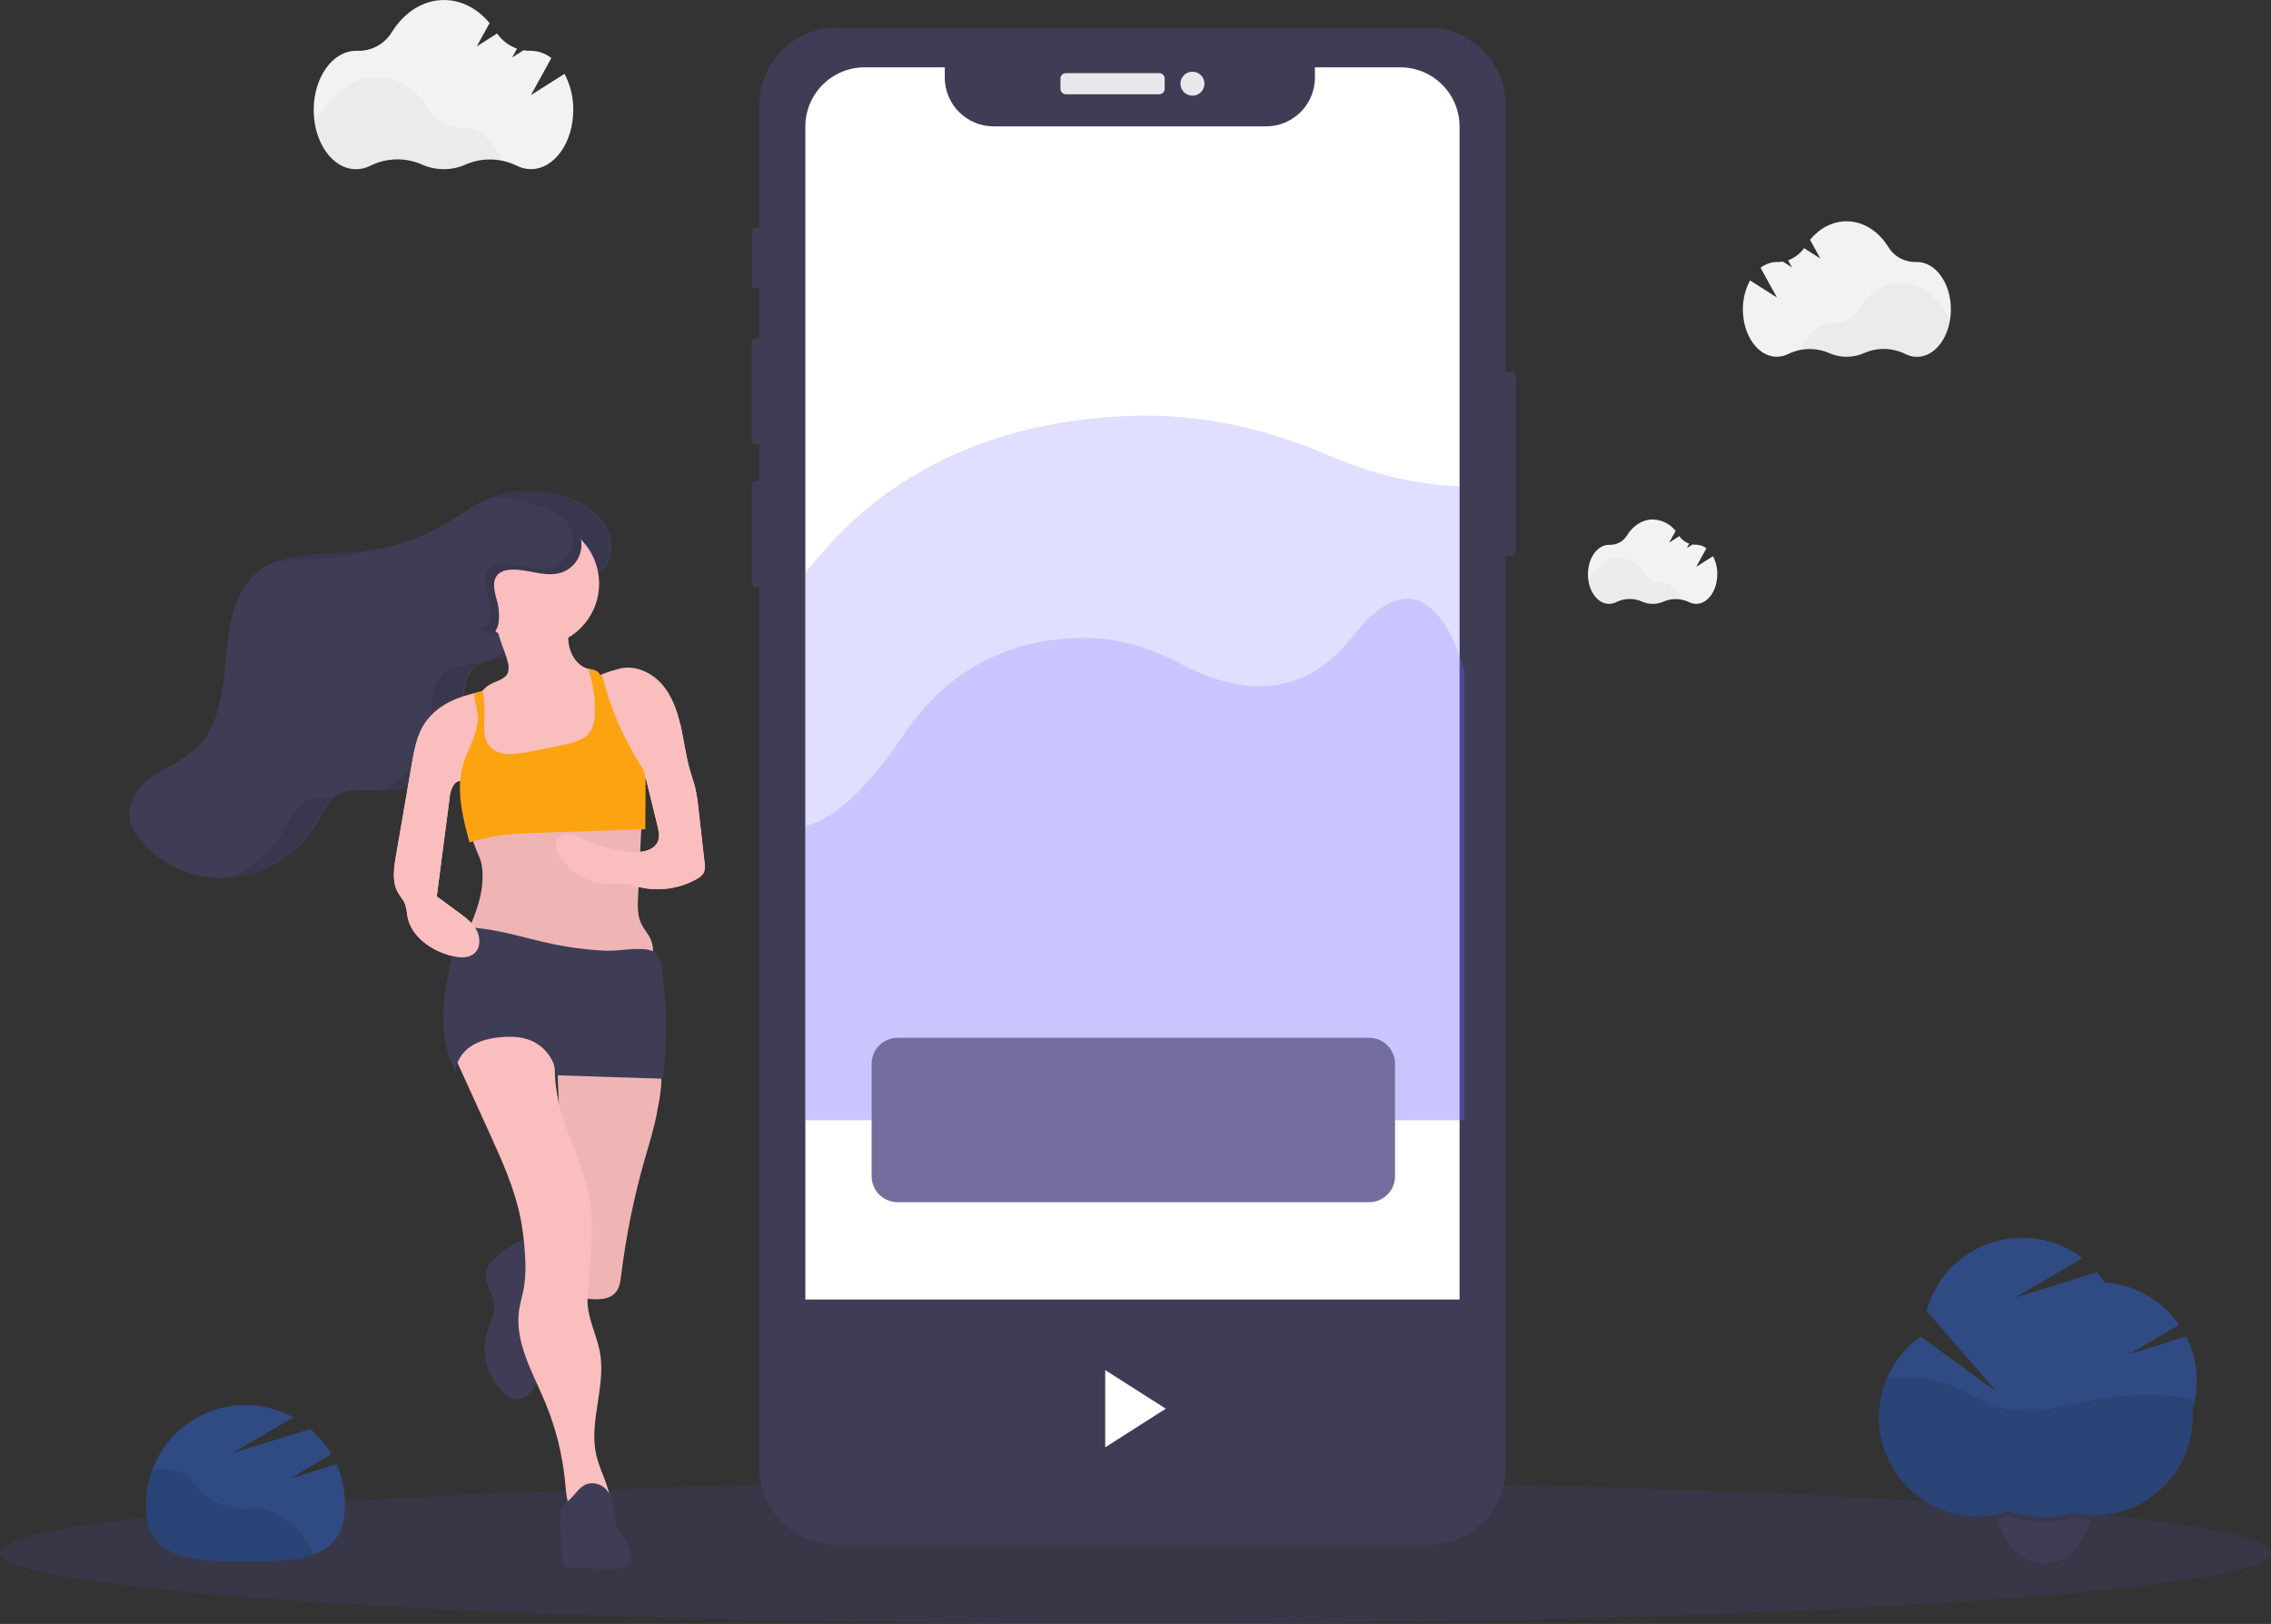 <svg width="653" height="467" viewBox="0 0 653 467" fill="none" xmlns="http://www.w3.org/2000/svg">
<rect x="0" y="0" width="653" height="467" fill="#333333" stroke="none"/>
<g clip-path="url(#clip0_4_191)">
<path opacity="0.1" d="M326.5 467C506.821 467 653 457.811 653 446.476C653 435.141 506.821 425.952 326.5 425.952C146.179 425.952 0 435.141 0 446.476C0 457.811 146.179 467 326.5 467Z" fill="#6C63FF"/>
<path d="M601.786 431.275C601.791 432.897 601.624 434.515 601.289 436.102C601.226 436.4 601.158 436.724 601.09 436.979C599.323 444.063 594.342 449.243 588.397 449.573C588.198 449.573 587.999 449.573 587.775 449.573C581.487 449.573 576.17 444.15 574.416 436.68C574.366 436.481 574.323 436.282 574.279 436.058C573.944 434.472 573.777 432.854 573.782 431.232C573.782 421.113 580.044 412.916 587.775 412.916C595.505 412.916 601.786 421.169 601.786 431.275Z" fill="#3F3D56"/>
<path opacity="0.1" d="M601.786 431.275C601.791 432.897 601.624 434.515 601.289 436.102C601.226 436.4 601.158 436.724 601.09 436.979C600.878 436.979 600.673 436.979 600.468 436.979C598.928 436.896 597.397 436.688 595.89 436.357C594.556 436.769 593.192 437.081 591.811 437.29C590.752 437.449 589.684 437.549 588.614 437.588H587.532C586.251 437.588 584.971 437.503 583.701 437.333C581.648 437.059 579.631 436.558 577.687 435.841C576.623 436.195 575.539 436.486 574.441 436.711C574.391 436.512 574.348 436.313 574.304 436.089C573.969 434.503 573.802 432.885 573.807 431.263C573.807 421.144 580.069 412.947 587.799 412.947C595.53 412.947 601.786 421.169 601.786 431.275Z" fill="black"/>
<path d="M631.638 397.162C631.643 392.711 630.599 388.322 628.59 384.35L612.135 389.468L626.581 380.973C624.159 377.471 620.982 374.558 617.283 372.45C613.585 370.341 609.46 369.09 605.213 368.789C604.536 367.764 603.794 366.784 602.993 365.853L579.36 373.211L598.745 361.817C595.037 358.972 590.685 357.085 586.074 356.322C581.463 355.56 576.735 355.945 572.309 357.444C567.882 358.943 563.893 361.509 560.694 364.917C557.495 368.324 555.185 372.467 553.968 376.98L574.211 400.29L552.251 384.399C546.683 388.343 542.718 394.157 541.079 400.78C539.439 407.404 540.235 414.396 543.321 420.482C546.407 426.567 551.578 431.341 557.89 433.932C564.202 436.523 571.235 436.759 577.706 434.597C583.559 436.742 589.953 436.917 595.915 435.094C600.072 436.014 604.381 435.989 608.527 435.021C612.672 434.053 616.548 432.167 619.867 429.502C623.187 426.837 625.866 423.461 627.707 419.622C629.548 415.784 630.505 411.581 630.506 407.324C630.506 406.702 630.506 406.08 630.443 405.458C631.249 402.767 631.652 399.971 631.638 397.162Z" fill="#304B84"/>
<path opacity="0.1" d="M631.146 402.442C622.456 400.792 613.544 400.678 604.815 402.106C594.933 403.742 584.833 407.337 575.169 404.706C569.497 403.164 564.596 399.594 559.055 397.616C553.71 395.745 547.95 395.399 542.419 396.614C540.31 401.657 539.697 407.2 540.654 412.581C541.611 417.963 544.097 422.954 547.816 426.96C551.534 430.966 556.327 433.817 561.622 435.171C566.917 436.525 572.49 436.326 577.675 434.597C583.528 436.742 589.922 436.917 595.884 435.094C600.041 436.014 604.35 435.989 608.496 435.021C612.641 434.053 616.517 432.167 619.836 429.502C623.156 426.837 625.835 423.461 627.676 419.622C629.517 415.784 630.474 411.581 630.475 407.324C630.475 406.702 630.475 406.08 630.412 405.458C630.712 404.467 630.957 403.46 631.146 402.442Z" fill="black"/>
<path d="M434.463 106.956H430.899C430.113 106.956 429.475 107.594 429.475 108.38V158.409C429.475 159.196 430.113 159.834 430.899 159.834H434.463C435.249 159.834 435.887 159.196 435.887 158.409V108.38C435.887 107.594 435.249 106.956 434.463 106.956Z" fill="#3F3D56"/>
<path d="M218.942 65.528H217.206C216.691 65.528 216.274 65.946 216.274 66.461V82.004C216.274 82.519 216.691 82.936 217.206 82.936H218.942C219.457 82.936 219.874 82.519 219.874 82.004V66.461C219.874 65.946 219.457 65.528 218.942 65.528Z" fill="#3F3D56"/>
<path d="M219.147 97.403H217.194C216.614 97.403 216.143 97.873 216.143 98.454V126.653C216.143 127.233 216.614 127.704 217.194 127.704H219.147C219.727 127.704 220.198 127.233 220.198 126.653V98.454C220.198 97.873 219.727 97.403 219.147 97.403Z" fill="#3F3D56"/>
<path d="M219.066 138.302H217.206C216.653 138.302 216.205 138.75 216.205 139.303V167.863C216.205 168.416 216.653 168.864 217.206 168.864H219.066C219.619 168.864 220.067 168.416 220.067 167.863V139.303C220.067 138.75 219.619 138.302 219.066 138.302Z" fill="#3F3D56"/>
<path d="M410.737 8.004H240.509C228.251 8.004 218.313 17.942 218.313 30.202V422.021C218.313 434.28 228.251 444.218 240.509 444.218H410.737C422.995 444.218 432.933 434.28 432.933 422.021V30.202C432.933 17.942 422.995 8.004 410.737 8.004Z" fill="#3F3D56"/>
<path d="M333.31 21.028H306.5C305.627 21.028 304.92 21.735 304.92 22.608V25.537C304.92 26.41 305.627 27.117 306.5 27.117H333.31C334.182 27.117 334.89 26.41 334.89 25.537V22.608C334.89 21.735 334.182 21.028 333.31 21.028Z" fill="#E6E8EC"/>
<path d="M342.875 27.521C344.781 27.521 346.326 25.976 346.326 24.069C346.326 22.163 344.781 20.617 342.875 20.617C340.969 20.617 339.423 22.163 339.423 24.069C339.423 25.976 340.969 27.521 342.875 27.521Z" fill="#E6E8EC"/>
<path d="M419.68 36.409V415.795C419.678 420.315 417.882 424.65 414.685 427.846C411.488 431.041 407.153 432.837 402.634 432.837H248.613C244.093 432.837 239.758 431.041 236.561 427.846C233.365 424.65 231.568 420.315 231.566 415.795V36.409C231.566 34.17 232.007 31.953 232.864 29.885C233.72 27.817 234.976 25.937 236.559 24.354C238.142 22.771 240.021 21.516 242.089 20.659C244.157 19.802 246.374 19.361 248.613 19.361H271.66V22.322C271.667 26.041 273.149 29.605 275.78 32.234C278.411 34.862 281.978 36.339 285.697 36.34H364.057C365.9 36.34 367.725 35.977 369.428 35.272C371.131 34.566 372.679 33.532 373.982 32.229C375.285 30.925 376.319 29.378 377.025 27.675C377.73 25.972 378.093 24.146 378.093 22.303V19.361H402.665C407.18 19.369 411.508 21.169 414.698 24.365C417.888 27.561 419.68 31.893 419.68 36.409Z" fill="white"/>
<path opacity="0.2" d="M421.03 193.07V322.081H419.68V322.211H231.566V164.598C232.773 163.221 233.996 161.793 235.235 160.313C261.654 128.761 297.563 120.458 325.356 119.588C344.398 118.966 363.354 122.903 381.451 130.72C391.01 134.85 404.729 139.378 419.68 139.826V188.599C420.594 191.205 421.03 193.07 421.03 193.07Z" fill="#6C63FF"/>
<path opacity="0.2" d="M421.03 193.07V322.081H231.566V237.571C238.314 235.873 247.736 229.342 259.826 211.3C274.285 189.712 293.931 184.034 309.136 183.436C319.553 183.026 329.927 185.7 339.827 191.055C350.966 197.07 372.434 204.321 388.746 183.269C406.782 159.989 416.371 179.189 419.68 188.599C420.594 191.205 421.03 193.07 421.03 193.07Z" fill="#6C63FF"/>
<path d="M393.666 298.453H258.09C253.969 298.453 250.628 301.794 250.628 305.916V338.257C250.628 342.379 253.969 345.721 258.09 345.721H393.666C397.787 345.721 401.129 342.379 401.129 338.257V305.916C401.129 301.794 397.787 298.453 393.666 298.453Z" fill="#736E9E"/>
<path d="M83.373 425.236L95.276 418.215C93.666 415.465 91.608 413.003 89.187 410.932L66.73 417.941L84.33 407.592C79.974 405.205 75.07 403.994 70.103 404.078C65.137 404.162 60.277 405.537 56.003 408.07C51.73 410.602 48.189 414.204 45.73 418.52C43.271 422.837 41.978 427.719 41.978 432.687C41.978 448.491 54.783 449.038 70.586 449.038C86.389 449.038 99.194 448.491 99.194 432.687C99.199 428.689 98.362 424.735 96.737 421.082L83.373 425.236Z" fill="#304B84"/>
<path opacity="0.1" d="M86.401 440.605C85.134 439.334 83.719 438.221 82.185 437.29C80.02 435.853 77.788 434.391 75.238 433.9C72.999 433.471 70.692 433.832 68.397 433.707C64.438 433.463 60.711 431.754 57.943 428.912C56.32 427.233 55.039 425.18 53.086 423.881C50.978 422.5 48.303 422.201 45.803 422.543C45.079 422.653 44.361 422.8 43.652 422.985C42.529 426.099 41.957 429.384 41.96 432.694C41.96 448.497 54.765 449.044 70.568 449.044C78.236 449.044 85.195 448.914 90.332 446.973L89.474 445.369C88.655 443.657 87.623 442.056 86.401 440.605Z" fill="black"/>
<path d="M141.944 362.159C141.034 362.956 140.334 363.964 139.904 365.094C138.84 368.415 141.813 371.674 142.099 375.151C142.323 377.913 140.855 380.487 140.022 383.137C139.081 386.428 139.142 389.925 140.197 393.181C141.251 396.438 143.251 399.307 145.942 401.422C146.515 401.908 147.192 402.257 147.92 402.442C148.521 402.514 149.13 402.464 149.711 402.292C150.292 402.121 150.831 401.834 151.297 401.447C152.741 400.396 153.842 398.942 154.462 397.267C154.978 395.622 155.257 393.911 155.29 392.186L155.731 385.531C156.191 378.584 156.608 371.419 154.916 364.597C154.363 362.358 153.337 357.214 150.75 356.903C148.163 356.592 143.66 360.479 141.944 362.159Z" fill="#3F3D56"/>
<path d="M185.328 333.574C182.221 344.484 179.969 355.619 178.592 366.879C178.393 368.465 178.188 370.132 177.23 371.413C175.321 373.982 171.496 373.82 168.325 373.403C167.563 373.364 166.821 373.151 166.154 372.782C164.96 371.973 164.699 370.356 164.556 368.919C162.383 347.74 160.932 326.505 160.203 305.213C160.172 304.399 186.752 304.324 189.028 306.457C191.304 308.591 189.538 316.57 189.028 319.288C188.195 324.127 186.69 328.841 185.328 333.574Z" fill="#FBBEBE"/>
<path opacity="0.05" d="M185.328 333.574C182.221 344.484 179.969 355.619 178.592 366.879C178.393 368.465 178.188 370.132 177.23 371.413C175.321 373.982 171.496 373.82 168.325 373.403C167.563 373.364 166.821 373.151 166.154 372.782C164.96 371.973 164.699 370.356 164.556 368.919C162.383 347.74 160.932 326.505 160.203 305.213C160.172 304.399 186.752 304.324 189.028 306.457C191.304 308.591 189.538 316.57 189.028 319.288C188.195 324.127 186.69 328.841 185.328 333.574Z" fill="black"/>
<path d="M129.978 302.184L140.743 325.862C144.325 333.736 147.932 341.697 149.643 350.174C150.329 353.715 150.767 357.3 150.955 360.902C151.215 363.99 151.119 367.097 150.669 370.163C150.277 372.439 149.556 374.654 149.238 376.942C147.995 386.066 153.163 394.649 156.701 403.139C159.759 410.43 161.704 418.139 162.473 426.008C162.796 429.36 162.976 432.917 164.892 435.685C168.393 434.634 171.814 433.726 175.464 434.136C176.117 428.781 172.734 423.849 171.49 418.588C169.208 408.948 174.251 398.816 172.535 389.058C171.602 383.771 168.71 378.796 168.947 373.435C169.388 363.658 171.223 353.781 169.357 344.203C167.255 333.375 161.21 323.53 159.873 312.583C158.847 304.175 160.495 294.877 155.812 287.811C145.582 287.208 135.003 293.247 129.978 302.184Z" fill="#FBBEBE"/>
<path d="M165.358 450.879C164.282 450.917 163.026 450.879 162.361 450.027C162.036 449.532 161.849 448.958 161.82 448.367C161.31 444.617 161.061 440.837 161.073 437.053C161.073 435.673 161.136 434.205 161.907 433.067C162.473 432.372 163.117 431.746 163.828 431.201C165.476 429.677 166.677 427.469 168.804 426.766C169.735 426.495 170.723 426.482 171.662 426.729C172.601 426.975 173.455 427.472 174.133 428.166C175.475 429.597 176.306 431.431 176.497 433.384C176.808 435.698 176.546 438.216 177.771 440.225C178.257 441.003 178.934 441.637 179.482 442.371C181.347 444.859 183.02 449.729 179.171 450.736C175.091 451.8 169.593 450.742 165.358 450.879Z" fill="#3F3D56"/>
<path d="M174.693 162.06C176.87 157.856 175.57 152.445 172.46 148.875C169.351 145.305 164.805 143.315 160.165 142.239C153.946 140.783 147.279 140.796 141.328 143.085C136.583 144.907 132.497 148.06 128.119 150.635C120.381 155.19 111.721 157.953 102.776 158.72C92.826 159.56 81.712 158.254 74.019 164.592C59.927 176.197 69.74 202.35 56.606 215.013C53.061 218.427 48.328 220.274 44.267 223.054C40.206 225.835 36.574 230.281 37.227 235.157C37.538 237.502 38.819 239.617 40.299 241.464C46.655 249.406 57.327 253.567 67.421 252.329C77.514 251.092 86.756 244.611 91.675 235.692C92.919 233.46 93.926 231.015 95.885 229.392C99.809 226.152 105.568 227.464 110.655 227.309C121.968 226.96 132.242 217.264 133.231 205.982C133.654 201.162 132.833 195.552 136.297 192.169C139.089 189.432 143.455 189.457 147.273 188.617C154.288 187.081 159.394 182.006 162.597 175.811C164.065 172.963 163.915 169.779 166.092 167.415C168.412 164.815 172.622 166.053 174.693 162.06Z" fill="#3F3D56"/>
<g opacity="0.1">
<path d="M93.503 160.692C97.629 160.34 101.708 159.563 105.674 158.372C104.555 158.528 103.435 158.658 102.31 158.752C94.511 159.405 85.978 158.752 78.951 161.494C83.74 161.003 88.758 161.09 93.503 160.692Z" fill="black"/>
<path d="M86.563 231.364C84.604 232.981 83.572 235.431 82.353 237.664C78.584 244.458 72.548 249.713 65.3 252.51C65.853 252.472 66.407 252.423 66.96 252.354C77.054 251.11 86.296 244.642 91.215 235.723C92.459 233.491 93.46 231.04 95.425 229.423L95.761 229.162C92.347 229.081 89.076 229.286 86.563 231.364Z" fill="black"/>
<path d="M171.994 148.912C168.885 145.342 164.307 143.358 159.699 142.276C153.48 140.821 146.813 140.84 140.855 143.128L140.457 143.29C143.962 143.09 147.478 143.403 150.893 144.217C155.501 145.299 160.085 147.283 163.188 150.859C166.291 154.435 167.597 159.84 165.421 164.044C163.35 168.037 159.139 166.793 156.77 169.374C154.593 171.732 154.742 174.922 153.275 177.771C150.52 183.101 146.347 187.591 140.774 189.724C142.721 189.264 144.811 189.059 146.751 188.636C153.766 187.094 158.872 182.025 162.075 175.83C163.549 172.982 163.399 169.791 165.57 167.434C167.945 164.853 172.156 166.09 174.22 162.104C176.397 157.912 175.097 152.501 171.994 148.912Z" fill="black"/>
<path d="M137.951 190.583C134.133 191.416 129.767 191.397 126.974 194.128C123.51 197.517 124.331 203.127 123.908 207.947C123.168 216.375 117.242 223.919 109.573 227.346H110.139C121.452 226.998 131.72 217.295 132.708 206.019C133.137 201.193 132.317 195.583 135.781 192.2C136.574 191.442 137.508 190.847 138.529 190.446L137.951 190.583Z" fill="black"/>
</g>
<path d="M174.88 218.664C174.363 219.578 173.3 220.001 172.311 220.368C162.075 224.137 151.303 227.974 140.507 226.388C140.103 224.69 139.705 222.986 139.307 221.288C138.73 218.825 138.15 216.362 137.565 213.899C137.292 212.724 137.012 211.536 136.788 210.342C136.402 208.456 136.279 206.527 136.421 204.608C136.487 203.912 136.612 203.223 136.794 202.549C137.114 201.322 137.648 200.162 138.374 199.122C138.498 198.954 138.629 198.786 138.766 198.624C139.381 197.883 140.127 197.261 140.967 196.79C142.802 195.782 145.32 195.353 146.061 193.4C146.347 192.379 146.319 191.295 145.98 190.29C145.358 187.803 144.232 185.464 143.536 183.001C142.652 179.891 143.983 180.084 146.987 179.332C152.398 177.97 158.057 176.993 163.611 178.088C163.349 180.831 163.094 183.642 163.785 186.316C164.475 188.991 166.322 191.528 168.978 192.268C169.369 192.38 169.786 192.449 170.222 192.542C170.798 192.635 171.345 192.86 171.82 193.201C172.147 193.471 172.407 193.814 172.579 194.202C172.849 194.859 173.027 195.55 173.107 196.255C174.081 202.781 174.784 209.338 175.215 215.927V216.176C175.343 217.02 175.227 217.883 174.88 218.664Z" fill="#FBBEBE"/>
<path d="M122.179 207.947C119.854 211.486 119.07 215.79 118.361 219.97L113.846 246.153C113.224 249.736 112.671 253.673 114.505 256.814C115.127 257.877 115.998 258.798 116.452 259.923C116.795 261.056 117.02 262.221 117.123 263.4C118.181 269.402 124.082 273.451 130.003 274.906C132.142 275.435 134.642 275.64 136.328 274.216C138.193 272.667 138.193 269.719 137.093 267.592C135.992 265.465 133.983 263.96 132.037 262.535L125.587 257.784L129.319 229.174C129.593 227.097 130.563 224.404 132.665 224.634C134.58 224.839 136.054 227.632 137.758 226.73C138.292 226.369 138.668 225.817 138.809 225.188C139.555 222.843 139.35 220.318 139.139 217.861L138.368 208.992C138.113 206.113 138.853 203.954 139.201 201.249C139.605 198.096 137.503 199.054 134.91 199.731C129.928 201.05 125.059 203.556 122.179 207.947Z" fill="#FBBEBE"/>
<path d="M202.374 250.949C201.9 251.746 201.198 252.383 200.359 252.777C195.324 255.616 189.402 256.449 183.779 255.109C182.483 254.729 181.167 254.421 179.836 254.189C177.709 253.928 175.545 254.351 173.399 254.189C169.046 253.859 165.221 251.141 162.205 247.97C160.389 246.104 158.741 243.05 160.433 241.047C160.905 240.564 161.492 240.208 162.139 240.012C162.786 239.817 163.472 239.788 164.133 239.928C165.45 240.221 166.72 240.694 167.908 241.333C172.07 243.263 176.523 244.49 181.086 244.966C184.196 245.289 188.151 244.76 189.227 241.806C189.749 240.369 189.382 238.777 189.016 237.291C188.012 233.219 187.009 229.145 186.006 225.07C185.937 224.714 185.811 224.371 185.632 224.056C185.581 223.97 185.521 223.891 185.452 223.819C185.055 223.489 184.576 223.274 184.065 223.197C181.745 222.625 179.426 221.699 177.765 219.988C176.677 218.774 175.81 217.378 175.203 215.865C175.029 215.485 174.867 215.1 174.699 214.714C173.424 211.741 172.081 208.694 171.042 205.572C170.317 203.461 169.783 201.29 169.444 199.085C169.171 197.175 169.021 196.298 170.066 195.452C170.346 195.241 170.644 195.054 170.955 194.893C171.434 194.638 171.975 194.383 172.547 194.14L173.101 193.91C174.802 193.23 176.55 192.673 178.331 192.243C182.647 191.242 187.256 193.332 190.216 196.634C193.176 199.937 194.712 204.259 195.695 208.582C196.677 212.904 197.181 217.333 198.413 221.587C198.891 223.253 199.488 224.895 199.899 226.562C200.339 228.545 200.653 230.554 200.838 232.576C201.423 237.73 202.005 242.884 202.585 248.038C202.8 249.008 202.727 250.02 202.374 250.949Z" fill="#FBBEBE"/>
<path d="M138.517 248.71C139.761 256.646 136.185 264.451 132.727 271.722C134.686 273.152 137.08 273.861 139.419 274.477C155.069 278.591 171.339 279.816 187.43 278.09C187.815 275.404 188.176 272.555 187.075 270.08C186.391 268.543 185.209 267.293 184.457 265.788C183.213 263.301 183.338 260.408 183.474 257.647L184.588 234.119C176.87 230.561 167.921 233.895 159.432 234.374C155.035 234.623 150.582 234.088 146.247 234.865C143.996 235.269 136.919 236.383 135.855 238.703C134.792 241.022 138.137 246.185 138.517 248.71Z" fill="#FBBEBE"/>
<path opacity="0.05" d="M138.517 248.71C139.761 256.646 136.185 264.451 132.727 271.722C134.686 273.152 137.08 273.861 139.419 274.477C155.069 278.591 171.339 279.816 187.43 278.09C187.815 275.404 188.176 272.555 187.075 270.08C186.391 268.543 185.209 267.293 184.457 265.788C183.213 263.301 183.338 260.408 183.474 257.647L184.588 234.119C176.87 230.561 167.921 233.895 159.432 234.374C155.035 234.623 150.582 234.088 146.247 234.865C143.996 235.269 136.919 236.383 135.855 238.703C134.792 241.022 138.137 246.185 138.517 248.71Z" fill="black"/>
<path d="M158.965 271.485C150.6 269.744 142.379 266.864 133.84 266.665C133.411 266.622 132.979 266.704 132.596 266.902C132.18 267.246 131.901 267.73 131.813 268.264C130.93 271.311 130.14 274.381 129.443 277.475C127.13 287.755 125.992 299.112 131.079 308.342C131.029 305.344 132.913 302.539 135.432 300.878C137.951 299.218 140.967 298.546 143.952 298.272C146.937 297.999 150.128 298.111 152.908 299.336C154.85 300.219 156.527 301.597 157.768 303.333C159.009 305.069 159.772 307.101 159.979 309.225L189.364 310.176C189.536 310.227 189.718 310.233 189.893 310.195C190.068 310.158 190.231 310.077 190.367 309.96C190.503 309.843 190.607 309.694 190.671 309.527C190.735 309.359 190.756 309.179 190.732 309.001C191.815 299.574 191.776 290.052 190.614 280.634C190.29 278.003 190.247 274.352 187.287 273.364C183.754 272.182 178.17 273.563 174.395 273.401C169.208 273.183 164.048 272.542 158.965 271.485Z" fill="#3F3D56"/>
<path d="M185.639 225.412L185.545 238.472L155.818 239.461C150.364 239.648 144.866 239.834 139.549 241.047C138.019 241.396 136.508 241.831 135.003 242.26C133.436 236.52 131.893 230.505 132.304 224.653C132.417 223.074 132.692 221.511 133.125 219.988C134.07 216.704 135.843 213.607 136.788 210.36C137.169 209.096 137.378 207.787 137.41 206.467C137.339 205.149 137.131 203.842 136.788 202.568C136.515 201.522 136.385 200.445 136.402 199.365L138.759 198.637C138.828 198.917 138.884 199.19 138.933 199.476C139.033 200.067 139.114 200.671 139.17 201.274C139.303 202.769 139.344 204.271 139.294 205.771C139.213 208.768 138.809 212.108 140.681 214.478C143.113 217.519 147.789 217.046 151.608 216.288L161.608 214.291C164.767 213.669 168.294 212.786 169.942 210.018C170.645 208.674 171.016 207.182 171.024 205.665V205.366C171.173 202.063 170.844 198.755 170.047 195.546C169.805 194.538 169.506 193.543 169.17 192.567H170.172C170.748 192.659 171.296 192.885 171.77 193.226C172.097 193.496 172.357 193.839 172.529 194.227L173.082 193.997C175.289 203.018 178.925 211.626 183.854 219.497C184.487 220.398 184.99 221.384 185.346 222.426C185.494 222.991 185.578 223.571 185.595 224.155C185.645 224.522 185.639 224.964 185.639 225.412Z" fill="#FCA311"/>
<path d="M154.232 185.881C164.193 185.881 172.268 177.806 172.268 167.844C172.268 157.883 164.193 149.808 154.232 149.808C144.272 149.808 136.197 157.883 136.197 167.844C136.197 177.806 144.272 185.881 154.232 185.881Z" fill="#FBBEBE"/>
<path d="M122.179 207.947C119.854 211.486 119.07 215.79 118.361 219.97L113.846 246.153C113.224 249.736 112.671 253.673 114.505 256.814C115.127 257.877 115.998 258.798 116.452 259.923C116.795 261.056 117.02 262.221 117.123 263.4C118.181 269.402 124.082 273.451 130.003 274.906C132.142 275.435 134.642 275.64 136.328 274.216C138.193 272.667 138.193 269.719 137.093 267.592C135.992 265.465 133.983 263.96 132.037 262.535L125.587 257.784L129.319 229.174C129.568 227.116 125.059 203.556 122.179 207.947Z" fill="#FBBEBE"/>
<path d="M195.701 208.619C196.684 212.942 197.187 217.37 198.419 221.624C198.898 223.297 199.495 224.933 199.905 226.6C200.346 228.58 200.659 230.587 200.844 232.608L202.592 248.069C202.793 249.024 202.717 250.017 202.374 250.93C201.898 251.726 201.197 252.362 200.359 252.759C195.321 255.591 189.403 256.423 183.779 255.091C182.485 254.704 181.168 254.397 179.836 254.17C177.709 253.903 175.545 254.332 173.399 254.17C169.046 253.841 165.221 251.129 162.205 247.982C160.389 246.116 158.741 243.056 160.433 241.054C160.905 240.57 161.492 240.214 162.139 240.019C162.786 239.823 163.472 239.794 164.133 239.934C165.45 240.23 166.72 240.705 167.908 241.346C172.072 243.271 176.524 244.496 181.086 244.972C184.196 245.301 188.151 244.773 189.227 241.812C189.749 240.376 189.382 238.783 189.016 237.297L186.005 225.076C185.881 224.653 194.718 204.303 195.701 208.619Z" fill="#FBBEBE"/>
<path d="M143.069 173.398C142.267 170.519 141.141 166.918 143.399 164.965C144.21 164.338 145.188 163.964 146.21 163.889C151.278 163.267 156.521 166.252 161.372 164.66C162.919 164.154 164.287 163.212 165.31 161.946C166.334 160.68 166.969 159.145 167.139 157.526C167.31 155.907 167.008 154.273 166.27 152.822C165.533 151.371 164.391 150.164 162.983 149.348C160.862 148.104 158.331 147.861 155.887 147.644C149.45 147.053 142.74 146.505 136.72 148.887C130.699 151.27 125.625 157.402 126.869 163.752C127.447 166.781 129.319 169.387 131.222 171.8C132.683 173.635 138.548 182.373 140.905 182.249C144.226 182.062 143.592 175.27 143.069 173.398Z" fill="#3F3D56"/>
<path opacity="0.1" d="M162.983 149.348C162.623 149.14 162.249 148.959 161.863 148.807C162.955 149.798 163.768 151.058 164.22 152.462C164.672 153.865 164.747 155.363 164.439 156.805C164.13 158.247 163.449 159.583 162.462 160.679C161.475 161.775 160.218 162.592 158.816 163.049C153.965 164.641 148.722 161.656 143.654 162.278C142.632 162.353 141.654 162.728 140.843 163.354C138.585 165.307 139.711 168.908 140.513 171.788C141.036 173.653 141.67 180.451 138.361 180.638H138.305C139.332 181.639 140.258 182.292 140.917 182.255C144.226 182.068 143.592 175.277 143.069 173.405C142.267 170.525 141.141 166.924 143.399 164.971C144.21 164.345 145.188 163.97 146.21 163.895C151.278 163.273 156.521 166.258 161.372 164.666C162.919 164.161 164.287 163.218 165.31 161.952C166.334 160.686 166.969 159.151 167.139 157.532C167.31 155.913 167.008 154.28 166.27 152.828C165.533 151.377 164.391 150.171 162.983 149.354V149.348Z" fill="black"/>
<path d="M427.87 373.708H225.13V436.525H427.87V373.708Z" fill="#3F3D56"/>
<path d="M317.793 394.009V416.212L335.207 405.11L317.793 394.009Z" fill="white"/>
<path d="M162.317 21.227L152.665 27.347L158.524 16.693C156.863 15.368 154.808 14.634 152.684 14.61H152.528C151.858 14.619 151.188 14.569 150.526 14.46L147.255 16.531L148.66 13.981C146.339 13.174 144.336 11.649 142.939 9.628L137.08 13.359L140.781 6.636C137.354 2.525 132.739 0.006 127.665 0.006C121.576 0.006 116.153 3.626 112.652 9.267C111.616 10.961 110.149 12.349 108.401 13.289C106.652 14.229 104.685 14.687 102.701 14.616H102.372C95.649 14.616 90.201 22.235 90.201 31.638C90.201 41.042 95.649 48.661 102.372 48.661C103.851 48.654 105.306 48.289 106.613 47.597C108.9 46.484 111.402 45.882 113.945 45.833C116.488 45.783 119.011 46.288 121.34 47.311C123.31 48.193 125.444 48.648 127.602 48.648C129.761 48.648 131.895 48.193 133.865 47.311C136.177 46.309 138.678 45.816 141.197 45.865C143.717 45.914 146.196 46.505 148.467 47.597C149.761 48.275 151.199 48.631 152.659 48.636C159.382 48.636 164.83 41.011 164.83 31.613C164.876 27.995 164.012 24.424 162.317 21.227Z" fill="#F2F2F2"/>
<path opacity="0.03" d="M144.12 46.136C140.615 45.471 136.99 45.865 133.71 47.268C131.739 48.147 129.605 48.602 127.447 48.602C125.289 48.602 123.155 48.147 121.184 47.268C118.855 46.246 116.332 45.744 113.789 45.794C111.246 45.845 108.745 46.447 106.458 47.56C105.15 48.249 103.695 48.612 102.216 48.617C96.246 48.617 91.277 42.603 90.245 34.667C91.435 33.795 92.448 32.703 93.23 31.452C96.731 25.805 102.154 22.185 108.243 22.185C114.331 22.185 119.686 25.761 123.168 31.346C124.216 33.026 125.68 34.407 127.417 35.356C129.155 36.305 131.108 36.789 133.088 36.763H133.243C138.001 36.763 142.118 40.576 144.12 46.136Z" fill="black"/>
<path d="M492.549 159.946L487.735 162.999L490.658 157.682C489.83 157.022 488.806 156.657 487.747 156.643H487.667C487.334 156.649 487.001 156.626 486.672 156.575L485.011 157.62L485.714 156.345C484.557 155.943 483.558 155.186 482.859 154.18L479.936 156.046L481.802 152.694C481.025 151.691 480.035 150.874 478.904 150.302C477.772 149.73 476.527 149.416 475.26 149.385C472.225 149.385 469.519 151.189 467.797 154.006C467.278 154.852 466.544 155.545 465.67 156.013C464.796 156.482 463.813 156.71 462.822 156.674H462.66C459.308 156.674 456.59 160.481 456.59 165.164C456.59 169.847 459.308 173.66 462.66 173.66C463.397 173.656 464.122 173.475 464.774 173.131C465.915 172.575 467.162 172.274 468.43 172.249C469.698 172.223 470.957 172.473 472.119 172.982C473.096 173.424 474.156 173.655 475.229 173.66C476.299 173.656 477.358 173.431 478.338 173C479.491 172.5 480.738 172.254 481.994 172.277C483.251 172.301 484.487 172.594 485.621 173.137C486.265 173.477 486.982 173.656 487.71 173.66C491.062 173.66 493.78 169.853 493.78 165.164C493.816 163.348 493.393 161.553 492.549 159.946Z" fill="#F2F2F2"/>
<path opacity="0.03" d="M483.45 172.372C481.699 172.036 479.888 172.233 478.251 172.938C477.272 173.374 476.213 173.6 475.141 173.6C474.07 173.6 473.011 173.374 472.032 172.938C470.87 172.43 469.612 172.18 468.344 172.205C467.076 172.229 465.829 172.528 464.687 173.081C464.036 173.428 463.31 173.611 462.573 173.616C459.594 173.616 457.119 170.612 456.602 166.656C457.196 166.222 457.701 165.677 458.089 165.052C459.836 162.234 462.542 160.431 465.552 160.431C468.562 160.431 471.261 162.216 473.015 164.996C473.537 165.841 474.271 166.536 475.143 167.013C476.015 167.489 476.996 167.731 477.99 167.714H478.064C480.397 167.695 482.455 169.598 483.45 172.372Z" fill="black"/>
<path d="M503.202 80.641L510.932 85.549L506.23 77.009C507.561 75.95 509.207 75.364 510.907 75.343H511.032C511.569 75.35 512.106 75.311 512.636 75.224L515.261 76.885L514.135 74.845C515.99 74.194 517.594 72.975 518.718 71.362L523.414 74.335L520.447 68.949C523.19 65.653 526.89 63.638 530.957 63.638C535.839 63.638 540.18 66.536 542.985 71.057C543.814 72.41 544.987 73.519 546.384 74.272C547.782 75.025 549.353 75.394 550.939 75.343H551.2C556.586 75.343 560.952 81.45 560.952 88.982C560.952 96.513 556.599 102.621 551.2 102.621C550.016 102.615 548.851 102.322 547.805 101.769C545.97 100.874 543.963 100.391 541.922 100.351C539.881 100.311 537.857 100.716 535.989 101.539C534.41 102.244 532.701 102.608 530.973 102.608C529.244 102.608 527.535 102.244 525.957 101.539C524.106 100.734 522.102 100.338 520.084 100.377C518.065 100.415 516.079 100.888 514.259 101.763C513.22 102.304 512.067 102.59 510.895 102.596C505.509 102.596 501.143 96.489 501.143 88.957C501.124 86.056 501.831 83.198 503.202 80.641Z" fill="#F2F2F2"/>
<path opacity="0.03" d="M517.773 100.6C520.587 100.063 523.498 100.38 526.131 101.508C527.71 102.213 529.419 102.577 531.147 102.577C532.876 102.577 534.585 102.213 536.163 101.508C538.032 100.688 540.056 100.284 542.097 100.325C544.137 100.366 546.144 100.85 547.979 101.744C549.026 102.296 550.191 102.586 551.375 102.59C556.157 102.59 560.137 97.77 560.971 91.395C560.011 90.699 559.198 89.822 558.576 88.814C555.771 84.298 551.424 81.394 546.549 81.394C541.673 81.394 537.375 84.261 534.571 88.733C533.733 90.081 532.561 91.191 531.168 91.953C529.776 92.716 528.21 93.106 526.623 93.087H526.498C522.68 93.093 519.378 96.147 517.773 100.6Z" fill="black"/>
</g>
<defs>
<clipPath id="clip0_4_191">
<rect width="653" height="467" fill="white"/>
</clipPath>
</defs>
</svg>
